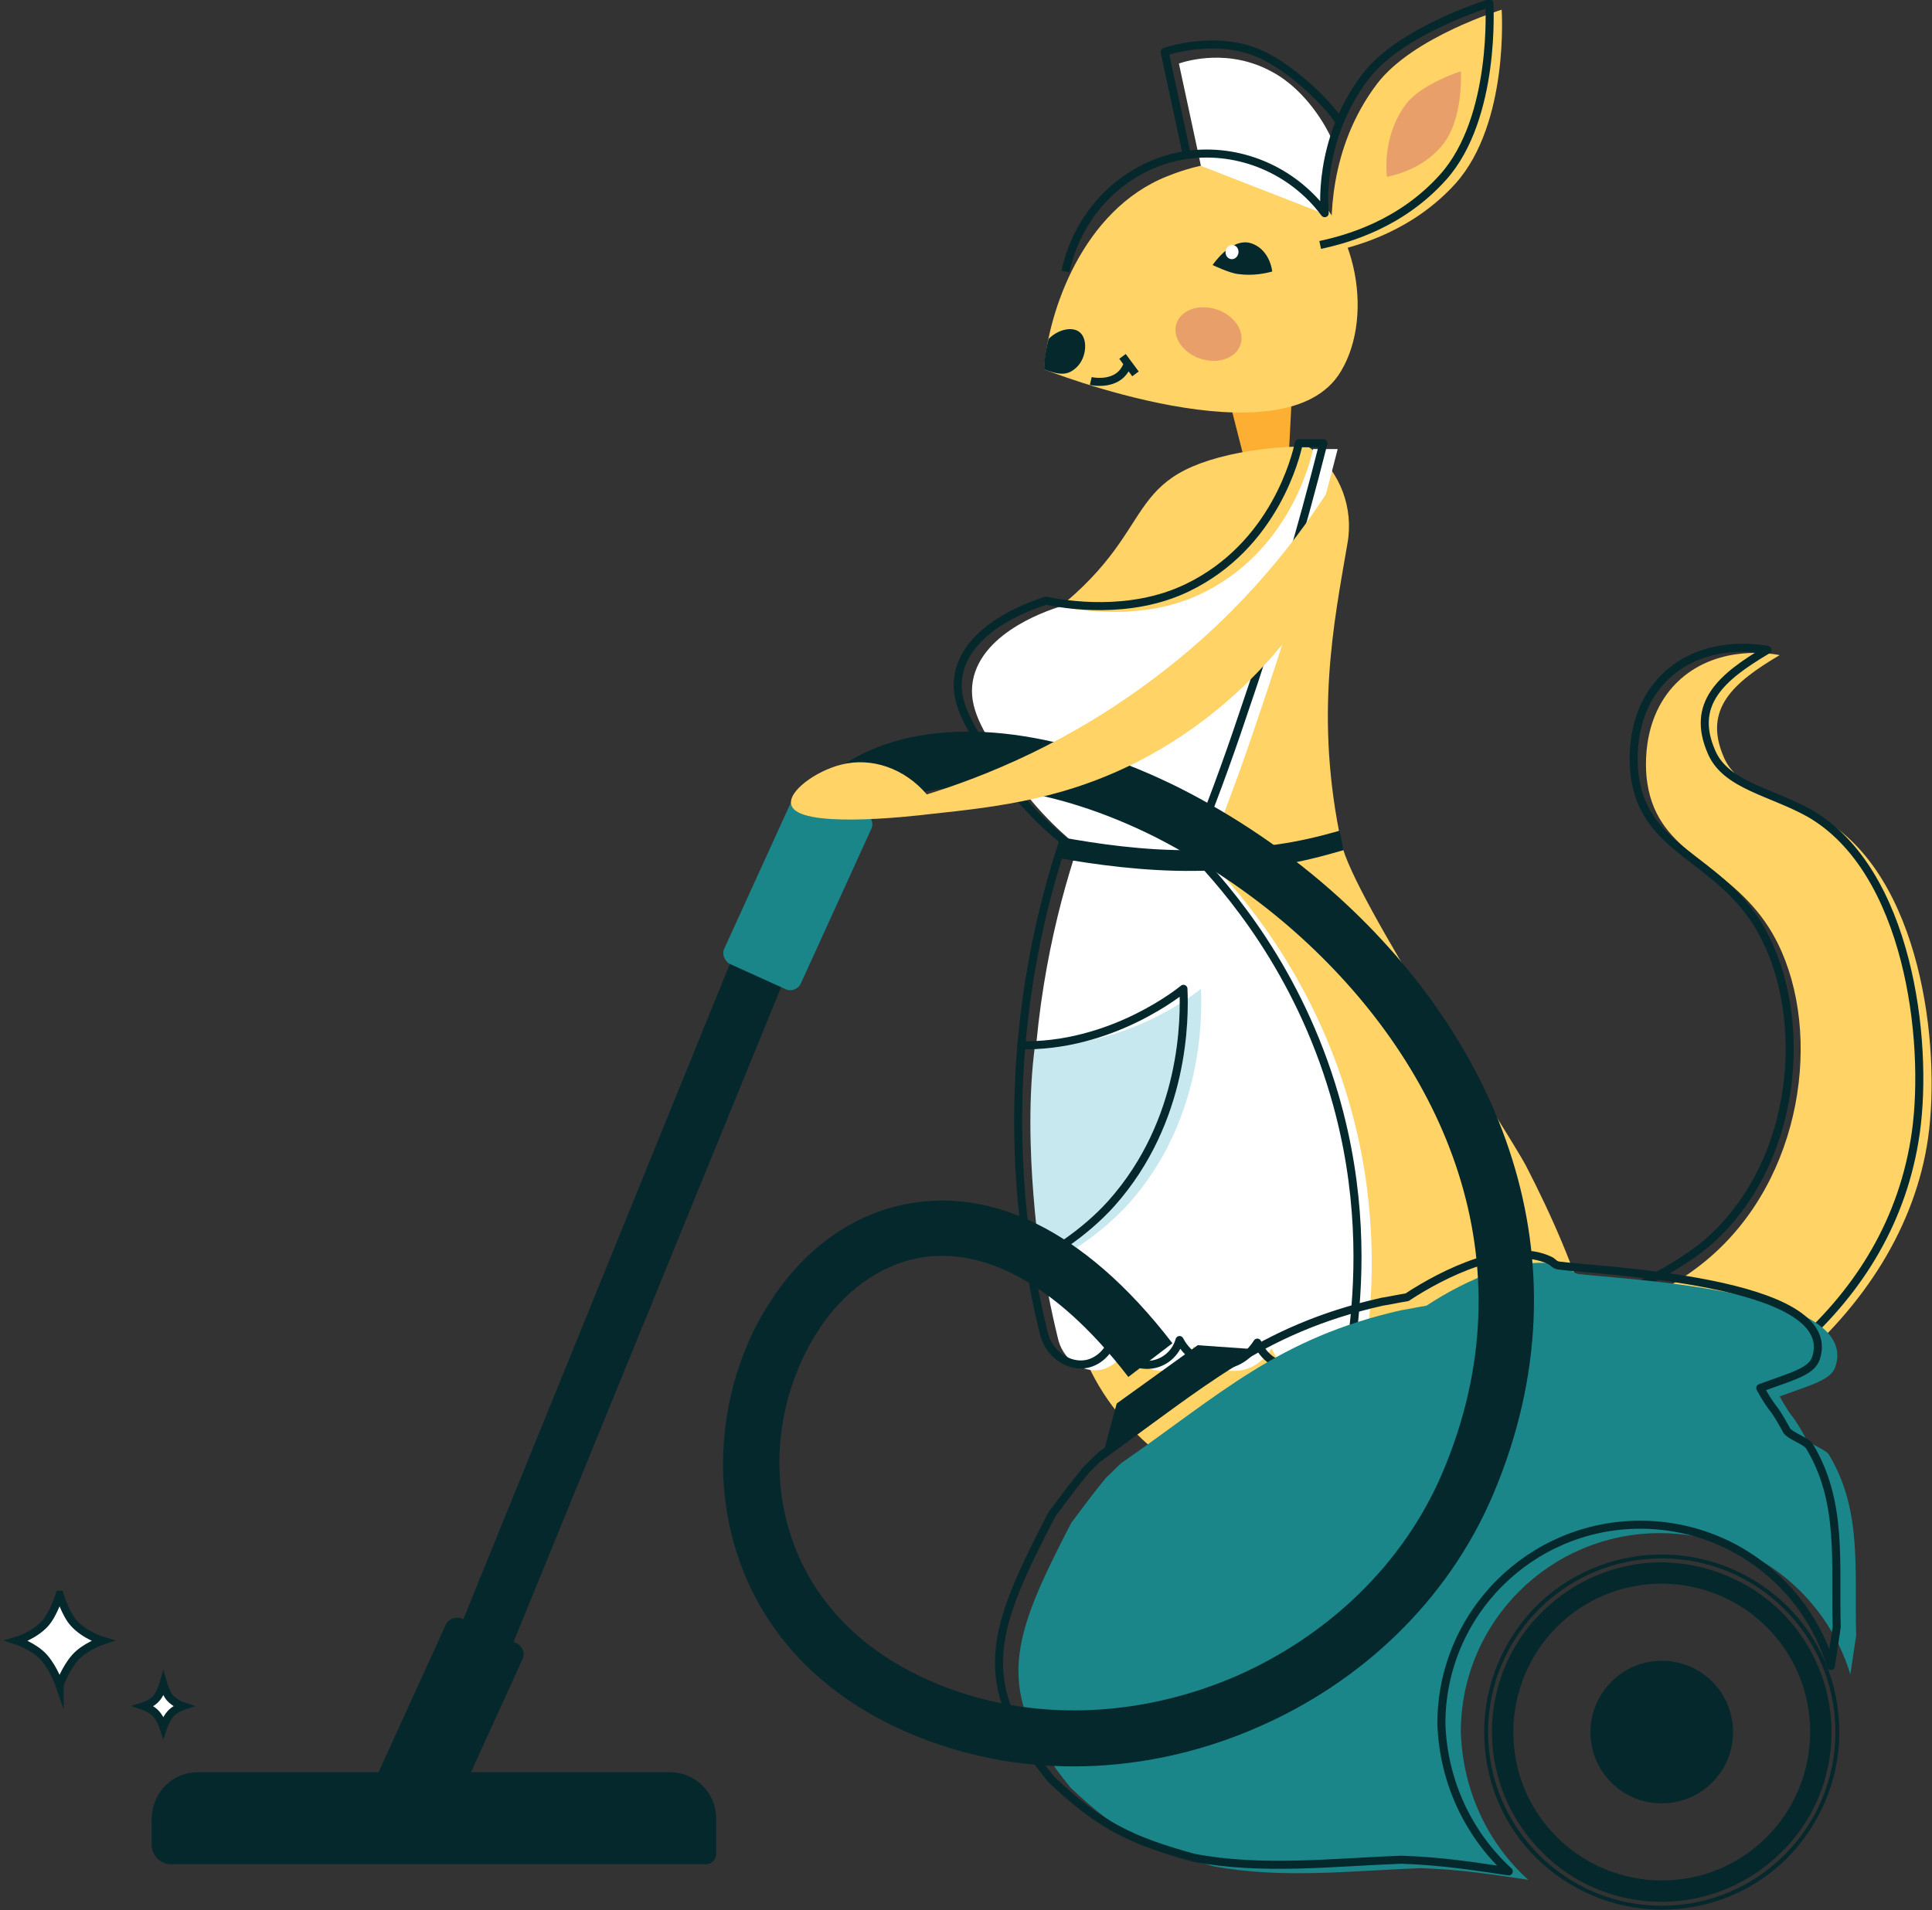 <svg xmlns="http://www.w3.org/2000/svg" viewBox="0 0 298.1 294.8">
  <rect x="0" y="0" width="298.1" height="294.8" fill="#333333" stroke="none"/>
  <path fill="#FCAF32" d="M199.3 61.6l-.4 7.8-6.6 2.7-2.8-11z"/>
  <path fill="#FFD366" d="M161.1 57c.6-8.8 5.9-24.6 19-29.8 2.3-.9 11.3-4.5 19.1 0 10 5.7 13 21.3 7.7 30.1-8.6 14.5-45.8-.3-45.8-.3z"/>
  <path fill="#FFD366" d="M231.7 1.5s1.2 17.5-7.1 26.8c-6.5 7.2-14.8 9.6-19 10.5-.4-4.3-.7-15.9 6.9-25.9 5.5-7.2 19.2-11.4 19.2-11.4z"/>
  <path fill="#05282D" d="M187.1 40.9s2.8-4.2 5.8-3.4c1.8.5 3.1 2.2 3.4 4.4-1.1.3-3 .7-5.2.4-1.3-.1-4-1.4-4-1.4z"/>
  <ellipse cx="190.1" cy="38.9" fill="#FFF" rx="1" ry="1.1" transform="rotate(7.987 190.11 38.863)"/>
  <ellipse cx="186.4" cy="51.5" fill="#BF4070" opacity=".35" rx="5.2" ry="4" transform="scale(-1) rotate(18.402 318.068 -1150.983)"/>
  <path fill="none" stroke="#05282D" stroke-miterlimit="10" stroke-width="1.24" d="M168.3 58.8s4.7 1.1 5.8-3M173.2 55l2 2.7"/>
  <path fill="#BF4070" d="M225.4 11s.5 7.7-3.1 11.7c-2.8 3.2-6.5 4.2-8.3 4.6-.2-1.9-.3-7 3-11.3 2.4-3.1 8.4-5 8.4-5z" opacity=".35"/>
  <path fill="#FFD366" d="M235.5 180c-3.1-5.9-26.7-41.4-28.5-49.8-4.2-19.6-1.2-34 .9-46.3 1-5.5-1.1-11-5.4-14.5l-.7-.5c-4.1 0-8.1.4-12.1 1.3-18.3 4.2-9.8 13.2-32.4 28-6.2 4.1-6.9 13.1-1.3 18 .2.1.3.3.5.4 7.3 5.2 11.2 13.8 9.4 22.6-2.2 10.3-3.7 22.8-3.2 36.9.6 18 1 31.1 9.8 42 18.4 22.8 64.1 24.3 72.8 8.4 6-11.1-2.2-31.8-9.8-46.5z"/>
  <path fill="#FFD366" d="M211.4 196.7c18.5 11.3 41.4 8.8 54.7-4.8 13.3-13.6 14.9-36.1 6.8-48.8-6.4-10-17-11.2-18.7-22.1-.2-1.1-1.5-10.3 5.1-16.2 6.1-5.4 14.3-3.9 15.3-3.7-7.1 4.2-11.9 8.3-8.6 15.8 2.2 5.1 9.2 6.1 15.1 9.4 15.3 8.8 18.4 35.1 16.4 49.3-3.8 26.8-31.2 50.4-67.7 54.4"/>
  <path fill="#FFF" d="M206 207.9c1.8 1.6 4.7.6 5-1.9 1-8.6 1.4-21.4-2.9-36.1-5.6-19.2-16.3-31.7-21.9-37.5 2.6-6.6 5.2-13.5 7.6-20.7 5.1-14.8 9.2-29 12.6-42.4h-3.8c-.4 1.9-3.7 15.8-17.2 22.3-8.9 4.3-18.9 2.6-21.8 2-.9.3-12.1 3.6-13.5 11.5-.7 4.1 1.5 7.6 4.8 12.7 3.9 6.1 8.3 10.3 11.4 12.8-3.4 10.2-7 25.1-7 43.3 0 12.9 1.8 23.9 3.9 32.5.7 3.4 3.8 5.5 6.6 5 2.1-.4 3.8-2.2 4.3-4.5.3 2.4 2.2 4.4 4.5 4.6 2.5.3 4.9-1.3 5.6-3.8 1.4 2.7 4.3 4.2 7.1 3.8 3.1-.4 4.7-3.1 4.9-3.4 1.2 2.8 4 4.2 6.4 3.5 2.5-.6 3.3-3.6 3.4-3.7z"/>
  <path fill="none" stroke="#05282D" stroke-linejoin="round" stroke-miterlimit="10" stroke-width="1.24" d="M203.8 207c1.8 1.6 4.7.6 5-1.9 1-8.6 1.4-21.4-2.9-36.1-5.6-19.2-16.3-31.7-21.9-37.5 2.6-6.6 5.2-13.5 7.6-20.7 5.1-14.8 9.2-29 12.6-42.4h-3.8c-.4 1.9-3.7 15.8-17.2 22.3-8.9 4.3-18.9 2.6-21.8 2-.9.3-12.1 3.6-13.5 11.5-.7 4.1 1.5 7.6 4.8 12.7 3.9 6.1 8.3 10.3 11.4 12.8-3.4 10.2-7 25.1-7 43.3 0 12.9 1.8 23.9 3.9 32.5.7 3.4 3.8 5.5 6.6 5 2.1-.4 3.8-2.2 4.3-4.5.3 2.4 2.2 4.4 4.5 4.6 2.5.3 4.9-1.3 5.6-3.8 1.4 2.7 4.3 4.2 7.1 3.8 3.1-.4 4.7-3.1 4.9-3.4 1.2 2.8 4 4.2 6.4 3.5 2.6-.6 3.4-3.6 3.4-3.7zM235.5 202.1c7.1 2.6 23.4-6 28.7-11 14-13 14.9-36.1 6.8-48.8-6.4-10-17-11.2-18.7-22.1-.2-1.1-1.5-10.3 5.1-16.2 6.1-5.4 14.3-3.9 15.3-3.7-7.1 4.2-11.9 8.3-8.6 15.8 2.2 5.1 9.2 6.1 15.1 9.4 15.3 8.8 18.4 35.1 16.4 49.3-3.8 26.8-26.8 43.2-53.1 51.7"/>
  <path fill="#FFF" d="M185.3 25.6l-3.4-15.8c1.2-.4 7.7-2.4 14.4 1.3 5.4 2.9 8.5 8.8 9.1 10.2L204.3 33l-19-7.4z"/>
  <path fill="none" stroke="#05282D" stroke-linejoin="round" stroke-miterlimit="10" stroke-width="1.24" d="M203.7 37.8c4.2-.9 12.5-3.2 19-10.5 8.2-9.2 7.1-26.8 7.1-26.8s-13.7 4.2-19.1 11.3c-7.6 10-6.3 21.1-6.3 21.1-5-6.7-13.2-10.1-21.2-9-9.2 1.3-16.8 8.5-18.8 18"/>
  <path fill="#FFD366" d="M199.8 229.5l6.3 53.5h4.4l5.8-48.8z"/>
  <path fill="none" stroke="#05282D" stroke-linejoin="round" stroke-miterlimit="10" stroke-width="1.24" d="M213 233.8l-4.1 48.3"/>
  <path fill="#05282D" d="M161.8 52.3c1.5-1.5 3.6-1.9 4.7-1.1 1.4 1 1.2 4-.4 5.5-1.4 1.3-2.6 1.2-5 .3 0-2.2.7-4.7.7-4.7z"/>
  <path fill="#FFD366" d="M190.5 229.5l6.3 53.5h4.4l5.8-48.8z"/>
  <path fill="#05282D" d="M201.2 283h-24.6c.9-1.3 3-3.9 6.6-5.4 7-2.8 13.5 1.1 14.3 1.6l3.7 3.8z"/>
  <path fill="none" stroke="#05282D" stroke-linejoin="round" stroke-miterlimit="10" stroke-width="1.24" d="M203.7 233.8l-4.1 48.3M188.9 229l6 51.5M183.1 23.8L179.7 8c1.2-.4 9.2-2.8 15.9.9 5.4 2.9 10.5 8.6 11.1 10"/>
  <path fill="#05282D" d="M163.7 129.2c5.5 1 12.8 2.1 20.5 2 10.7-.2 15.8-1.1 22.5-3l.6 3c-6.9 2-11.9 3.1-23 3.2-7.6.1-15.6-1-21.1-2l.5-3.2zM210.5 283c-1-1.1-3.1-3.3-6.3-4-.7-.2-1.4-.2-2-.2l-.6 4.2h8.9z"/>
  <path fill="#C6E8EE" d="M159.7 161.3c14.6.5 25.6-8.7 25.6-8.7.2 4.4.3 20.3-11.1 33.1-4.3 4.8-9.8 8.1-13.5 10 .1-.1-3.1-18.7-1-34.4z"/>
  <path fill="none" stroke="#05282D" stroke-linejoin="round" stroke-miterlimit="10" stroke-width="1.24" d="M157 161.3c14.6.5 25.6-8.7 25.6-8.7.2 4.4.3 20.3-11.1 33.1-4.3 4.8-9.8 8.1-13.5 10"/>
  <path fill="#FFF" stroke="#05282D" stroke-miterlimit="10" stroke-width="1.24" d="M25.2 259.9s.4 1.4 1 2.1c.8.9 2 1.3 2 1.3s-1.2.4-1.9 1.2c-.7.8-1.1 2-1.1 2s-.4-1.2-1.1-2c-.7-.8-1.9-1.2-1.9-1.2s1.3-.4 2-1.3c.6-.7 1-2.1 1-2.1zM9.2 246.1s.9 3 2.2 4.4c1.7 1.9 4.4 2.7 4.4 2.7s-2.7.9-4.2 2.6c-1.5 1.7-2.4 4.2-2.4 4.3 0 0-.9-2.6-2.4-4.3-1.5-1.7-4.2-2.6-4.2-2.6s2.7-.8 4.4-2.7c1.3-1.5 2.2-4.4 2.2-4.4z"/>
  <g fill-rule="evenodd" clip-rule="evenodd">
    <path fill="#1A8689" d="M235.8 290.1c-5.4-.8-10.4-1.6-16.6-1.8-10.6.4-21.5 1.7-32-.3-9.8-2.7-14.5-5-22-12.1-12.3-15-9.1-23.1.1-40.9 1.8-2.4 3.5-4.7 5.4-7 .8-.7 1.5-1.5 2.3-2.2 15.4-10.7 24.2-19.3 43.2-23.6 1.3-.2 2.6-.5 3.9-.7 5.6-3.7 15.7-8.7 22-5.7.5.2.7.7 1.4.8 5.5.8 43.7 2.2 39.7 14.3-.7 2.1-3.7 2.8-8.6 4.6 0 0 .9 1.7 1.8 2.9 1 1.2 2.3 3.7 2.3 3.7.7.9 2.9 1.5 3.5 2.4 5.2 8.6 3.9 18 4.2 27.9l-.9 6c-3.8-12.6-15.5-21.8-29.4-21.8-16.9 0-30.7 13.7-30.7 30.7.3 9.1 4.2 17.2 10.4 22.8z"/>
    <path fill="#05282D" d="M172.3 216.6l12.5-9 8.5.6-23.4 17.3z"/>
    <path fill="#05282D" d="M74.5 264.5c0-.2.2-.8.3-1l-1.5.1 1.2.9zm99.6-52c-11.7-15.2-23-20-32.1-18.4-6.4 1.1-12 5.4-15.8 11.3-4 6.2-6.3 14.1-5.9 22.1.6 13.1 8.2 26.5 26.2 33.1 14.4 5.3 30.4 4.1 44.4-2 13.8-6.1 25.6-17 31.7-31.4 13.9-32.8-.2-62.8-21.7-82.4-7-6.4-14.8-11.6-22.6-15.6-7.8-3.9-15.6-6.4-22.8-7.3-12.7-1.7-23.3 1.8-27.4 11.9l-52.3 128c-.3 1.4-.8 2.1-1.3 2.8 0 .1-.1 0 0 0l-1.1-.8-7 .6c-.2-2.5.4-3.6 1.1-4.5v-.2l.2-.5L120 130.6c5.8-14.3 19.9-19.4 36.5-17.2 8.2 1.1 16.9 3.9 25.5 8.2 8.5 4.3 17 10 24.6 16.9 23.9 21.7 39.4 55.2 23.8 92.1-7 16.5-20.4 29-36.2 35.9-15.9 7-34.2 8.3-50.8 2.2-21.9-8-31.1-24.6-31.8-40.8-.4-9.8 2.3-19.5 7.3-27.1 5.1-7.9 12.6-13.6 21.6-15.1 12.1-2.1 26.4 3.4 40.4 21.6l-6.8 5.2zM30.5 273.5h72.9c3.9 0 7.1 3.2 7.1 7.1v5.5c0 .9-.7 1.6-1.6 1.6H26.4c-1.6 0-3-1.3-3-3v-4.1c.1-4 3.2-7.1 7.1-7.1z"/>
    <path fill="#1A8689" d="M125.1 121.7l8.4 3.8c.9.4 1.4 1.6.9 2.5l-10.8 23.7c-.4 1-1.6 1.4-2.5.9l-8.4-3.8c-.9-.4-1.4-1.6-.9-2.5l10.8-23.7c.4-.9 1.5-1.3 2.5-.9z"/>
    <path fill="#05282D" d="M71.3 249.8l8.4 3.8c.9.4 1.4 1.6.9 2.5l-10.8 23.7c-.4 1-1.6 1.4-2.5.9l-8.4-3.8c-1-.4-1.4-1.6-.9-2.5l10.8-23.7c.4-.9 1.6-1.3 2.5-.9zM256.4 240.5c-14.8 0-26.8 12-26.8 26.8s12 26.8 26.8 26.8 26.8-12 26.8-26.8-12-26.8-26.8-26.8zm18.5 8.3c4.7 4.7 7.7 11.3 7.7 18.5 0 7.2-2.9 13.8-7.7 18.5-4.7 4.7-11.3 7.7-18.5 7.7-7.2 0-13.8-2.9-18.5-7.7-4.7-4.7-7.7-11.3-7.7-18.5 0-7.2 2.9-13.8 7.7-18.5 4.7-4.7 11.3-7.7 18.5-7.7 7.2.1 13.8 3 18.5 7.7zm-18.5-8.9c7.6 0 14.4 3.1 19.4 8 5 5 8 11.8 8 19.4 0 7.6-3.1 14.4-8 19.4-5 5-11.8 8-19.4 8-7.6 0-14.4-3.1-19.4-8-5-5-8-11.8-8-19.4 0-7.6 3.1-14.4 8-19.4 4.9-4.9 11.8-8 19.4-8zm16.2 11.2c4.2 4.2 6.7 9.9 6.7 16.2 0 6.3-2.6 12.1-6.7 16.2-4.2 4.2-9.9 6.7-16.2 6.7-6.3 0-12.1-2.6-16.2-6.7-4.2-4.2-6.7-9.9-6.7-16.2 0-6.3 2.6-12.1 6.7-16.2 4.2-4.2 9.9-6.7 16.2-6.7 6.3 0 12.1 2.6 16.2 6.7zm-16.2 5.2c6.1 0 11 4.9 11 11s-4.9 11-11 11-11-4.9-11-11c0-6 4.9-11 11-11z"/>
  </g>
  <path fill="#FFD366" d="M143.8 125.6c10.2-1.1 21.4-2.3 33.7-9.1 17.7-9.8 26.4-24.8 29.9-31.7l-1.8-10.1c-4.8 7.6-13.2 19.1-26.9 29.5-13.7 10.5-27 15.7-35.7 18.4-3.4-4-8.5-5.8-13.2-4.6-4 1-8.3 4.2-7.7 6.2.9 3.7 17.6 1.9 21.7 1.4z"/>
  <path fill="none" stroke="#05282D" stroke-linejoin="round" stroke-miterlimit="10" stroke-width="1.24" d="M232.8 288.8c-5.4-.8-10.4-1.6-16.6-1.8-10.6.4-21.5 1.7-32-.3-9.8-2.7-14.5-5-22-12.1-12.3-15-9.1-23.1.1-40.9 1.8-2.4 3.5-4.7 5.4-7 .8-.7 1.5-1.5 2.3-2.2 15.4-10.7 24.2-19.3 43.2-23.6 1.3-.2 2.6-.5 3.9-.7 5.6-3.7 15.7-8.7 22-5.7.5.2.7.7 1.4.8 5.5.8 43.7 2.2 39.7 14.3-.7 2.1-3.7 2.8-8.6 4.6 0 0 .9 1.7 1.8 2.9 1 1.2 2.3 3.7 2.3 3.7.7.9 2.9 1.5 3.5 2.4 5.2 8.6 3.9 18 4.2 27.9l-.9 6c-3.8-12.6-15.5-21.8-29.4-21.8-16.9 0-30.7 13.7-30.7 30.7.3 9 4.2 17.1 10.4 22.8z" clip-rule="evenodd"/>
</svg>
